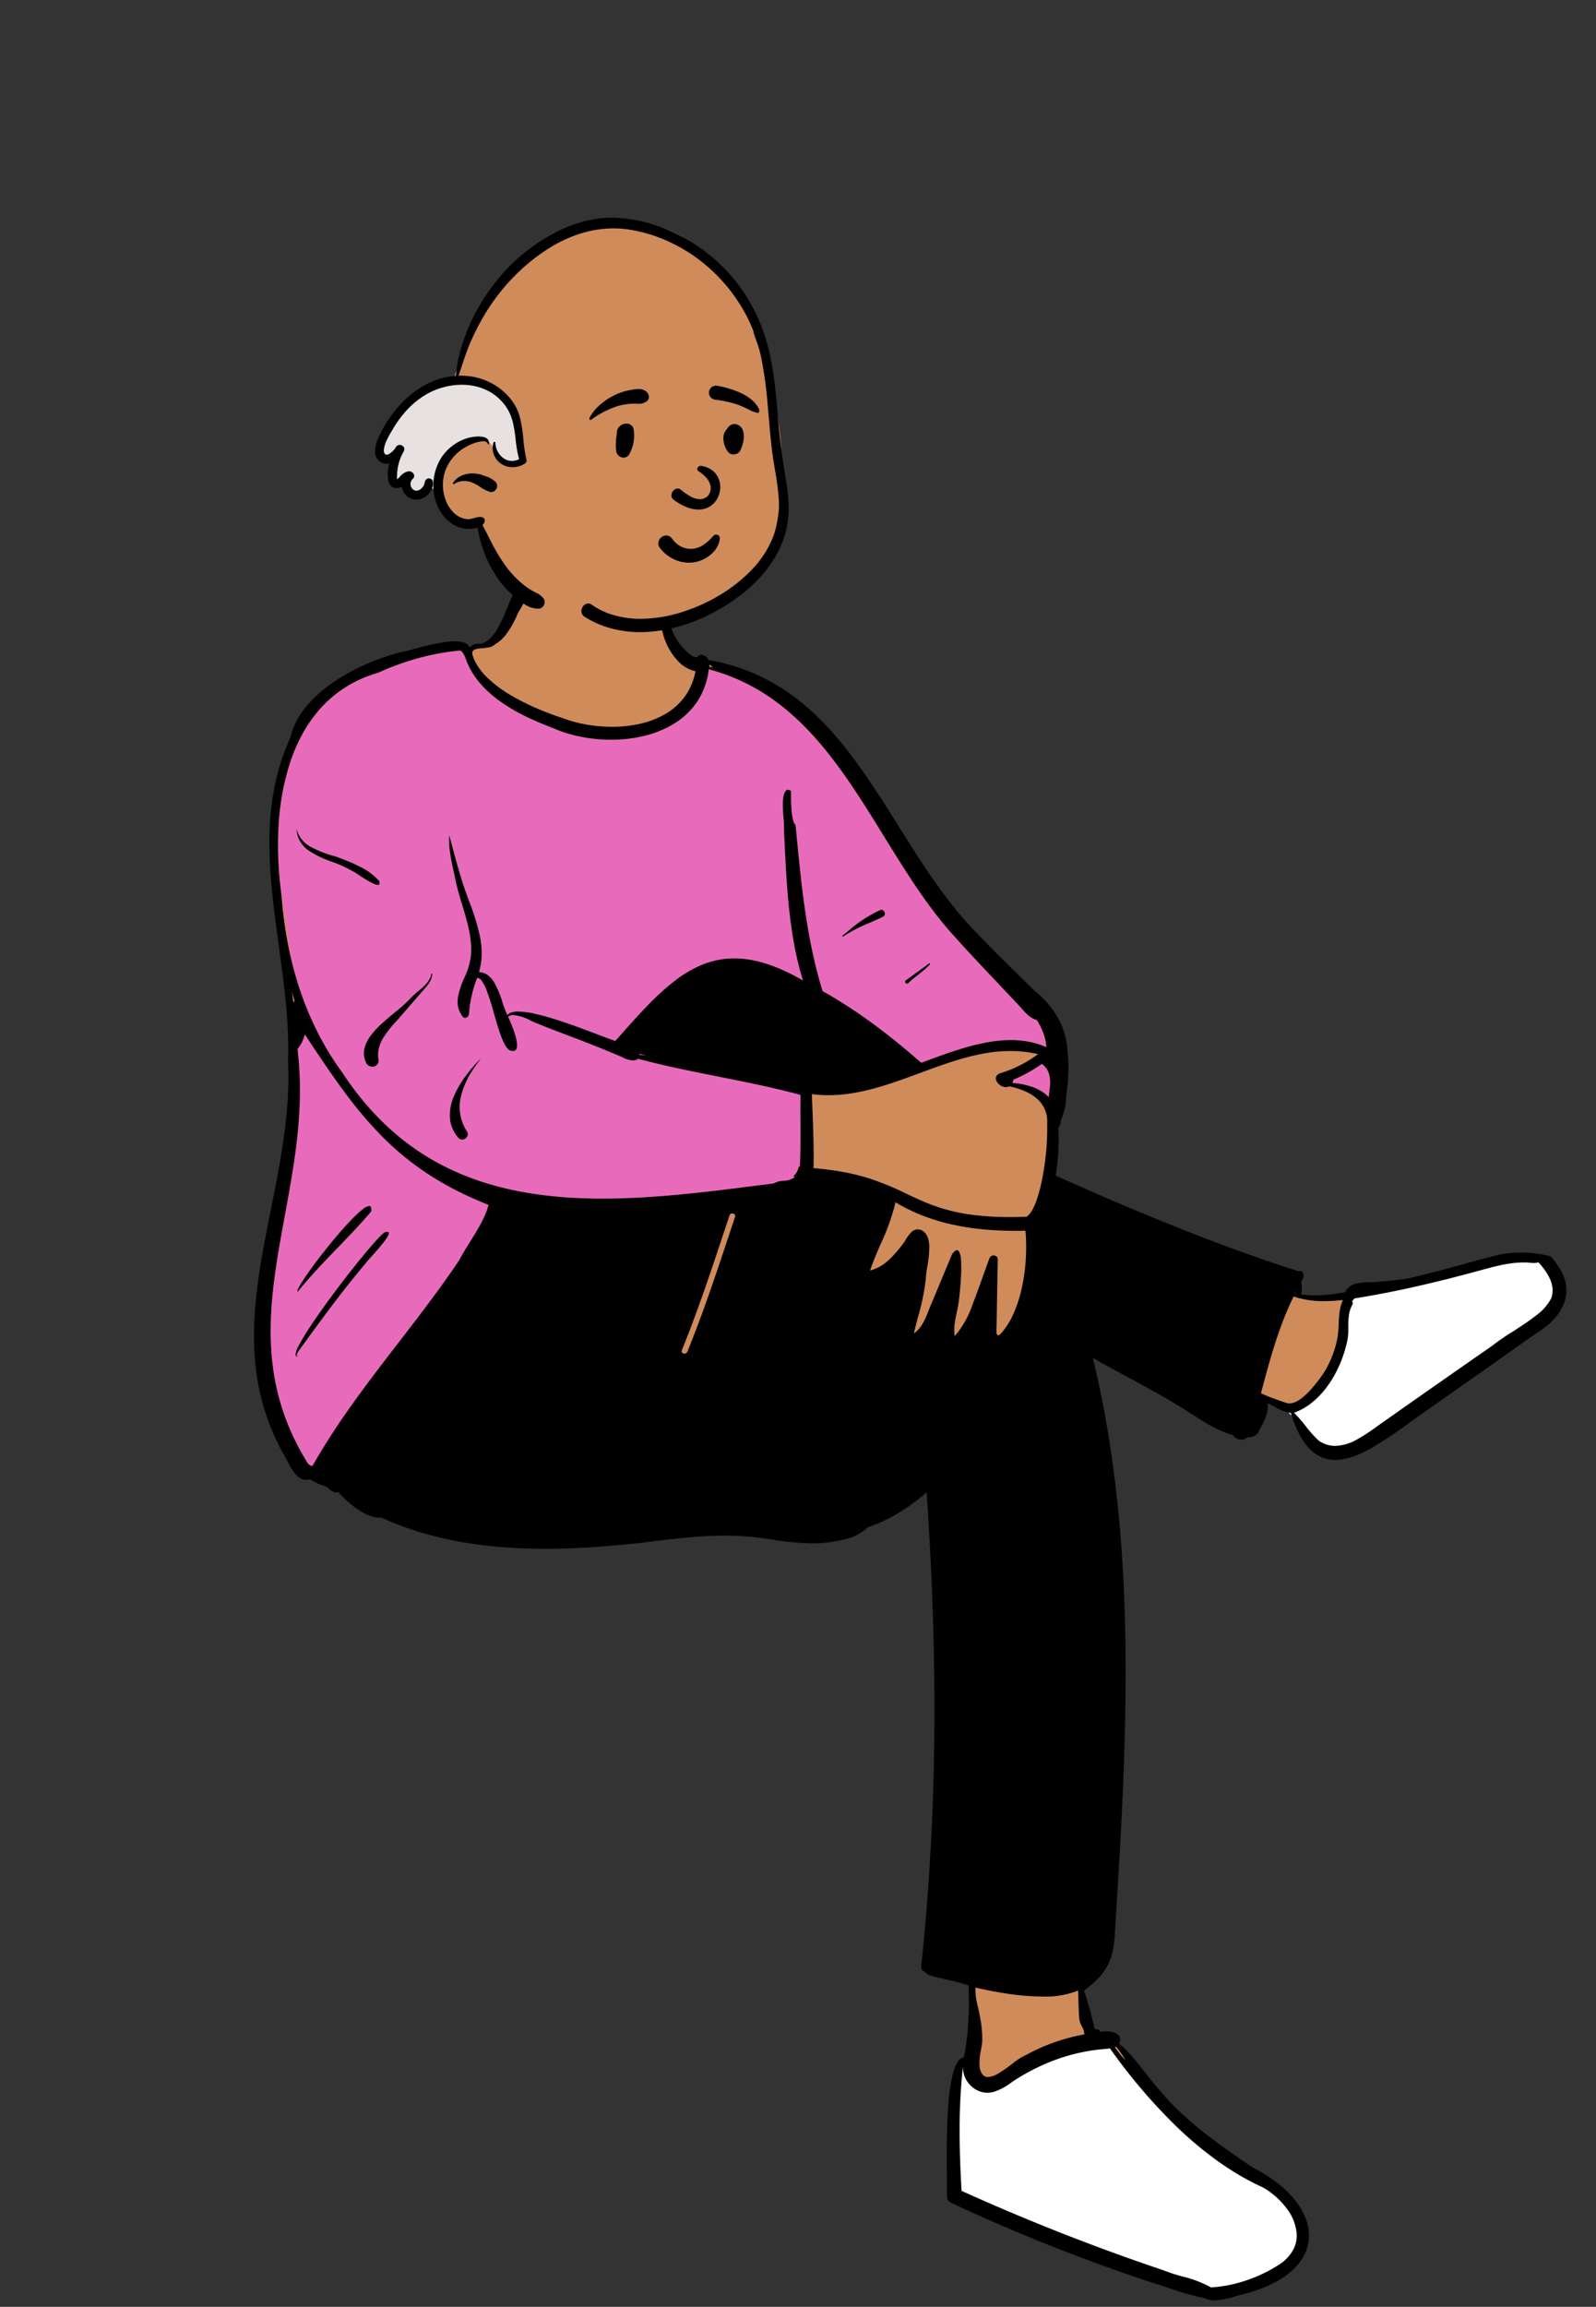 <svg xmlns="http://www.w3.org/2000/svg" width="433.312" height="626" viewBox="0 0 433.312 626">
  <rect x="0" y="0" width="433.312" height="626" fill="#333333" stroke="none"/>
  <g id="peep-sitting-17" transform="translate(20.312)">
    <g id="BODY" transform="translate(-20.311 159.505)">
      <path id="_Skin" data-name="✋ Skin" d="M350.3,189.877a29.727,29.727,0,0,0-6.4-.791c-7.4-.435-14.949,3.089-22.207,4.678-3.177.784-6.541,1.708-9.941,2.4-3.018.409-6.139.716-9.276.911-2.536.076-5.486-.118-6.352,2.544a38.825,38.825,0,0,1-14.467.559,8.542,8.542,0,0,0,.244-4.827c.237-.395.561-.928.733-1.288h-.584c-8.528-3.409-17.75-5.737-26.322-9.269-11.189-4.027-27.669-11.808-40.6-17.121a56.022,56.022,0,0,0,.83-14.4l.52-.419a9.562,9.562,0,0,1,.917-2.887c.61-1.616.624-3.822.866-5.648a41.061,41.061,0,0,0-.077-13.193c-.4-5.752-4.284-10.187-8.471-13.744-5.141-5.077-10.288-10.03-15.306-15.3C166.63,73.8,164.433,38.188,120.954,27.365l-.021-.168c-.343-.382-.483-.684-.873-.081-1.436-.549-3.226-.5-4.428-1.432a17.149,17.149,0,0,1-4.639-6.852c-.763-5.035-.223-12.794-4.64-16.016C101.447-.119,75.38-2.209,73.132,4.207a9,9,0,0,0-2.465,5C69.215,11.955,68.3,15,66.835,17.783c-3.11,6.248-5.127,4.863-10.618,6.291-.6-1.327-2.406-1.059-3.724-.867-15.97,2.241-35.441,8.358-42.279,23.347l.582-.074c-11.8,22.144-4.148,50.306-2.037,73.773a196.779,196.779,0,0,1-4.886,61.275c-5.7,20.641-6.023,43.73,5.278,62.414,1.149,2.139,2.547,5.161,5.022,3.819a14.767,14.767,0,0,0,4.983,2.347,15.921,15.921,0,0,0,1.788,1.428c.028.041,1.006-.522,1.057-.537,1.848,2.633,103.295,11.433,113.822,12.8,9.275,1.117,21.531,3.968,29.089-2.713,6.246-1.782,12.782-6.422,17.774-11.029,3.029,43.869,4.7,133.711,7.407,134.337,1.183.4,2.779.88,4.118,1.263.008,3.152.243,6.733-.005,9.831-.415,3.5-1.466,7.632-1.942,11.31-2.045-.137-2.646,1.912-2.884,3.3-1.765,11.493-1.713,20.759-1.586,33.391,20.755,12.208,45.08,18.922,68.435,26.812,2.237,1.679,7.084-.137,9.667-.591,8.967-1.763,19.157-6.978,16.893-16.541-1.657-7.2-8.616-11.342-14.473-15.578-6.408-4.636-13.164-9.269-19.058-14.789a109.472,109.472,0,0,1-12.2-12.918c-1.749-2.334-3.614-6.17-5.967-7.89,2.486-2.944-2.537-.185-4.438-.014a145.664,145.664,0,0,0-4.164-15.348l1.614.073c5.3-4.943,8.271-28.671,8.64-35.711,2.657-45.89,2.594-98.782-8.064-137.43,8.1,4.978,16.972,9.136,25.023,14.059,5.076,2.97,10.227,7.093,15.918,8.533a1.38,1.38,0,0,0,2.468.435c1.019.125,2.331-.3,2.443-.76,1.042-2.127,2.551-4.42,2.369-6.731l-1.4-3.238c3.131,1.271,6.536,3.946,9.878,4.191,6.751,22.513,20.053,9.9,32.853,1.14,7.725-5.39,16.175-11.343,24.3-17.09,6.9-5.479,20.363-10.678,13.762-21.531" transform="translate(70.463 -7.512)" fill="#d08b5b"/>
      <path id="_Top" data-name="👕 Top" d="M12.649,221.231C9.07,217-.132,200.082,0,181.568c.145-20.17,9.808-42.645,10.03-63.261A274,274,0,0,0,5.939,66.289c-3.094-22.8.616-52.878,26.346-60.3A69.571,69.571,0,0,1,54.321,0c.6.125.992.757,1.316,1.41l.066.135.137.287c3.219,9.717,13.435,15.138,22.646,18.745l.563.219.571.218c15.047,6.672,40.016,3.561,42.346-15.934,35.258,9.358,44.809,48.973,67.261,73.1,5.262,5.9,10.79,11.542,16.176,17.32,1.7,1.665,3.252,4.165,5.626,4.753a15.9,15.9,0,0,1,2.619,7.4c-7.624-3.4-16.23-1.787-24.3.79-2.355.752-26.573,12.707-40.676,9.865-.721-.145.64,28.337-.767,28.72-12.2,3.321-49.447,6.627-56.913,4.655-12.123-3.2-27.237,16.207-41.279,35.615-13.01,17.981-25.1,35.962-33.044,35.963A5.124,5.124,0,0,1,12.649,221.231ZM204.37,117.352a1.869,1.869,0,0,0,.284-.9,38.57,38.57,0,0,0,7.733-4.273c2.014,1.433,2.439,3.65,2.206,6.128-.092.963-.212,1.926-.335,2.886C211.728,118.568,207.974,117.638,204.37,117.352Z" transform="translate(70.462 17.027)" fill="#e86bbb"/>
      <path id="_Shoes" data-name="👟 Shoes" d="M69.01,280.379h0l-.271-.167a16.285,16.285,0,0,0-2.809-1.376c-1.005-.386-2.257-.787-4.187-1.34l-1.508-.431-.622-.182-.309-.092c-1.323-.4-2.191-.693-3.1-1.06l-.291-.12-.974-.329c-8.708-2.945-17.489-6.151-26.1-9.528-8.6-3.371-17.254-7-25.734-10.8l-1-.449L.57,253.815l-.036-.6c-.4-6.834-.574-12.757-.527-18.108A152.471,152.471,0,0,1,.9,219.458l.037-.324,2,.188a5.51,5.51,0,0,0,.34,2.36,5.94,5.94,0,0,0,1.222,1.97,5.653,5.653,0,0,0,4.1,1.861,5.033,5.033,0,0,0,1.611-.265l.111-.039.052-.017.153-.048a12.766,12.766,0,0,0,3.425-1.855l1.133-.775.288-.194.209-.137c.105-.068.2-.131.3-.192l.14-.088A58.07,58.07,0,0,1,25.756,217a51.1,51.1,0,0,1,10.186-2.8c.555-.1,1.141-.191,1.793-.272l.708-.084.728-.077,2.259-.221.886-.094.341.477C45.78,218.3,49,222.41,52.213,226.138a128.359,128.359,0,0,0,10.006,10.4,95.785,95.785,0,0,0,10.412,8.4,71.869,71.869,0,0,0,10.772,6.2l.49.223.045.026a22.764,22.764,0,0,1,5.533,4.539,17.247,17.247,0,0,1,3.43,5.682,11.367,11.367,0,0,1,.636,3.4,9.3,9.3,0,0,1-.482,3.219,9.874,9.874,0,0,1-1.623,2.949,13.386,13.386,0,0,1-2.786,2.6l-.137.1-.023.016a40.9,40.9,0,0,1-9.119,4.442,38.652,38.652,0,0,1-9.8,2.013l-.243.016ZM102.981,52a8.683,8.683,0,0,1-2.533-.372,9.137,9.137,0,0,1-2.385-1.138l-.121-.082-.053-.036-.183-.164-.153-.14-.15-.14-.147-.141a30.64,30.64,0,0,1-2.607-2.949l-.939-1.168-.375-.462-.277-.336-.2-.237a22.268,22.268,0,0,0-1.6-1.743l-.174-.167L89.9,41.6l1.544-.542a18.457,18.457,0,0,0,8.258-6.386,28.381,28.381,0,0,0,3.053-4.993,31.961,31.961,0,0,0,2.1-5.723l.074-.286.016-.044a11.876,11.876,0,0,0,.552-3.929l.018-1.356.009-.446.008-.3.01-.3a10.253,10.253,0,0,1,.988-4.682l.086-.167.028-.054.035-.05c.042-.061.046-.071.029-.1l-.355-.6.421-.538c.182-.233.382-.463.63-.724l.1-.109.233-.241.331-.052c5.173-.817,10.426-1.826,16.059-3.086,5.431-1.215,11.254-2.672,17.8-4.454l1.283-.35.639-.172.431-.115.427-.112c2.14-.556,3.729-.906,5.155-1.134A26.008,26.008,0,0,1,154.1.2l.357,0,.25,0c.264,0,.491.019.9.056l.407.037.188.016.18.013c.209.014.383.021.533.021a2.48,2.48,0,0,0,.827-.117l.042-.014L158.4,0l.45.481a17.523,17.523,0,0,1,3.335,4.764,9.115,9.115,0,0,1,.792,2.993,7.229,7.229,0,0,1-.376,2.929l-.053.149-.012.028a11.357,11.357,0,0,1-2.917,3.789,47.106,47.106,0,0,1-5.842,4.347l-.763.5-.55.355-.085.055c-.984.636-2.472,1.6-3,1.943l-.289.192c-1.206.805-2.089,1.443-2.777,2.005l-.117.1-1.678,1.165-3.452,2.4-2.561,1.783L136.748,31.2c-6.833,4.764-13.24,9.257-19.588,13.735l-.323.218-.254.175-.364.254-.514.364L114,47.169l-.341.242-.337.236-.341.236-.345.236-.339.229a28.341,28.341,0,0,1-4.66,2.628,12.1,12.1,0,0,1-4.1,1C103.349,51.991,103.163,52,102.981,52Z" transform="translate(259.532 181.877)" fill="#fff"/>
      <path id="_Ink" data-name="🖍 Ink" d="M260.891,464.742a6.4,6.4,0,0,1-2.814-.589,80.054,80.054,0,0,1-9.832-2.795c-1.409-.466-2.867-.948-4.291-1.38-9.375-3.1-18.717-6.49-27.765-10.081-9.152-3.632-18.246-7.563-27.03-11.686a1.894,1.894,0,0,1-1.025-1.686c.034-.982.016-2.722-.006-4.926v-.009c-.054-5.327-.137-13.377.409-20.17a45.534,45.534,0,0,1,1.371-8.744,9.6,9.6,0,0,1,1.192-2.727,2.355,2.355,0,0,1,1.612-1.132,66.245,66.245,0,0,0,1.233-9.717c.172-3,.192-6.215.059-9.816a51.8,51.8,0,0,0-5.865-1.566c-.545-.171-1.169-.3-1.831-.444a19.207,19.207,0,0,1-2.492-.645,4.341,4.341,0,0,1-1.936-1.223,1.122,1.122,0,0,1-.57-.437,1.2,1.2,0,0,1-.168-.8c1.014-9.492,1.829-19.42,2.423-29.507.485-8.075.824-16.418,1.007-24.8.176-8.069.213-16.418.11-24.813-.1-8.049-.33-16.4-.686-24.807-.34-8.018-.8-16.355-1.382-24.777a57.1,57.1,0,0,1-7.472,5.518,42.352,42.352,0,0,1-4.09,2.208,35.58,35.58,0,0,1-4.32,1.7,13.3,13.3,0,0,1-6.028,3.257,38.711,38.711,0,0,1-6.922,1.1c-.713.044-1.458.066-2.212.066a78.257,78.257,0,0,1-11.006-1.046c-1.242-.178-2.526-.361-3.791-.52a71.113,71.113,0,0,0-8.944-.531c-2.99,0-6.218.158-9.868.482-3.39.3-6.862.723-9.85,1.094l-3.257.406c-4.6.5-8.767.874-12.749,1.133-4.585.3-8.813.444-12.928.444-3.978,0-7.845-.143-11.493-.424-3.927-.3-7.747-.778-11.354-1.411a97.2,97.2,0,0,1-11.084-2.607,83.162,83.162,0,0,1-10.683-4.01c-.157.014-.32.021-.483.021a8.162,8.162,0,0,1-3.1-.7,16.7,16.7,0,0,1-3.1-1.751,28.886,28.886,0,0,1-5.043-4.579,1.231,1.231,0,0,1-.653.192,3.478,3.478,0,0,1-1.974-1.135c-.177-.157-.344-.305-.508-.436a21.61,21.61,0,0,1-2.307-.835,12.565,12.565,0,0,1-2.2-1.2,3.417,3.417,0,0,1-1.059.177c-2.437,0-3.966-2.952-5.082-5.108-.137-.264-.278-.538-.413-.788a63.412,63.412,0,0,1-4.11-8.373,61.081,61.081,0,0,1-2.673-8.374A65.166,65.166,0,0,1,.41,211.054a76.712,76.712,0,0,1-.41-8.4c.012-2.694.148-5.449.416-8.422.239-2.649.579-5.414,1.038-8.452.854-5.646,2.01-11.43,3.127-17.024h0c1.3-6.493,2.638-13.208,3.555-19.9.494-3.6.826-6.9,1.017-10.082a95.325,95.325,0,0,0,.093-10.185c.089-2.492.078-5.045-.033-7.805-.1-2.459-.277-5.026-.542-7.847C8.179,107.7,7.447,102.35,6.74,97.18v0C6.1,92.468,5.43,87.6,4.946,82.825a132.98,132.98,0,0,1-.765-14.25,76.919,76.919,0,0,1,1.29-14.056,61.9,61.9,0,0,1,1.737-6.926A58.11,58.11,0,0,1,9.844,40.75a20.18,20.18,0,0,1,4.08-8.2,34.75,34.75,0,0,1,7.289-6.68,53.935,53.935,0,0,1,8.957-5.018,60.162,60.162,0,0,1,9.082-3.214c.82-.135,2.168-.495,3.729-.911,3.48-.928,8.245-2.2,11.6-2.2a7.191,7.191,0,0,1,2.562.38,2.252,2.252,0,0,1,1.4,1.31,2.439,2.439,0,0,1,1.4-.876,7.117,7.117,0,0,1,1.7-.16c1.521-.369,2.881-1.532,4.157-3.556a40.008,40.008,0,0,0,2.82-5.895C69.894,2.658,70.992,0,72.468,0a1.523,1.523,0,0,1,.748.216c1.582,1.374.26,3.6-.905,5.57a12,12,0,0,0-1.2,2.367l-.289.567a25.841,25.841,0,0,1-2.253,3.756,10.607,10.607,0,0,1-3.226,2.931,2.858,2.858,0,0,1-1.463.738,13.054,13.054,0,0,1-1.847.245h0c-1.124.1-2.186.186-2.591.759a1.3,1.3,0,0,0-.1,1.124A12.147,12.147,0,0,0,60.8,21.352a18,18,0,0,0,2.317,2.825,32.965,32.965,0,0,0,6.4,4.859,61.7,61.7,0,0,0,7.433,3.756c2.214.95,4.533,1.823,6.89,2.595a36.3,36.3,0,0,0,6.393,1.726,39.953,39.953,0,0,0,6.957.616,34.191,34.191,0,0,0,7.616-.822,24.254,24.254,0,0,0,6.829-2.627,17.264,17.264,0,0,0,5.274-4.674,16.891,16.891,0,0,0,2.949-6.962,9.2,9.2,0,0,1-4.959-3,15.656,15.656,0,0,1-1.938-2.616,18.1,18.1,0,0,1-1.438-3.022,15.194,15.194,0,0,1-1-5.642,9.284,9.284,0,0,1,.42-2.546A6.431,6.431,0,0,1,112.078,3.7a23.814,23.814,0,0,0,1.313,7.448,14.717,14.717,0,0,0,4.18,6.228l.219.2a7.979,7.979,0,0,0,1.071.855,2.284,2.284,0,0,0,1.21.417,1.443,1.443,0,0,0,.222-.017,1.429,1.429,0,0,1,1.192-.636,2.162,2.162,0,0,1,1.894,1.4,55.719,55.719,0,0,1,9.192,2.4,52.618,52.618,0,0,1,8.09,3.682,56.3,56.3,0,0,1,7.147,4.787,67.486,67.486,0,0,1,6.364,5.712c1.931,1.959,3.808,4.071,5.739,6.455,1.721,2.125,3.446,4.421,5.274,7.017,3.4,4.827,6.646,10,9.787,15h0C178.182,69.746,181.5,75.027,185,79.985c1.885,2.671,3.669,5.034,5.453,7.224,2,2.46,3.957,4.642,5.97,6.669,3.844,4.042,7.888,8.015,11.8,11.857,1.131,1.111,2.3,2.261,3.464,3.41a28.065,28.065,0,0,1,3.6,3.4,24.154,24.154,0,0,1,2.852,3.957,20.166,20.166,0,0,1,2.729,9.339,36.036,36.036,0,0,1,.231,5.66c-.056,1.723-.218,3.576-.495,5.664l-.035.341q-.033.337-.066.69a16.341,16.341,0,0,1-1.419,6.244,5.694,5.694,0,0,0-.121.635,2.158,2.158,0,0,1-.6,1.457,56.791,56.791,0,0,1-.717,12.994l1.9.848c12,5.338,22.052,9.6,31.634,13.409,11.49,4.569,22.057,8.384,32.3,11.661a2.08,2.08,0,0,1,.369-.036.98.98,0,0,1,.975.579,1.834,1.834,0,0,1,.044,1.153,2.612,2.612,0,0,1-.578,1.116,7.963,7.963,0,0,1-.016,3.508,26.332,26.332,0,0,0,3.724.255,36.285,36.285,0,0,0,4.159-.254c1.243-.143,2.591-.349,4.12-.631a4.073,4.073,0,0,1,2.777-2.261,15.2,15.2,0,0,1,3.757-.4h.009l.586-.015c3.263-.2,6.468-.524,9.528-.951,5.186-1.157,10.4-2.581,15.433-3.958,2.531-.692,5.147-1.407,7.729-2.079a29.268,29.268,0,0,1,7.918-1.068,32.048,32.048,0,0,1,8,1.022,22.32,22.32,0,0,1,2.379,3.154,11.919,11.919,0,0,1,1.767,4.278,9.642,9.642,0,0,1-.107,4.027,12.641,12.641,0,0,1-2.958,5.4,19.23,19.23,0,0,1-2.413,2.274,23.708,23.708,0,0,1-2.831,1.93c-10.14,7.179-20.954,14.825-31.867,22.446l-.774.551c-.554.4-1.134.813-1.646,1.181a111.2,111.2,0,0,1-10.265,6.833,30.681,30.681,0,0,1-5,2.3,17.728,17.728,0,0,1-2.414.647,12.639,12.639,0,0,1-2.334.23,9.428,9.428,0,0,1-3.545-.663,9.914,9.914,0,0,1-3.232-2.165,16.432,16.432,0,0,1-2.853-3.929,33.094,33.094,0,0,1-2.409-5.953,12.638,12.638,0,0,1-4.319-1.665c-.674-.358-1.37-.729-2.07-1.026.5,2.324-.753,4.671-1.859,6.742-.148.277-.3.564-.447.846a2.438,2.438,0,0,1-1.27,1.331,4.3,4.3,0,0,1-1.841.375h-.051a2.245,2.245,0,0,1-1.588.61,2.82,2.82,0,0,1-1.312-.326,2.334,2.334,0,0,1-.958-.9,29.357,29.357,0,0,1-5.971-2.528c-1.9-1.036-3.762-2.234-5.562-3.393-1.36-.876-2.766-1.781-4.177-2.608-4.26-2.584-8.716-4.985-13.025-7.307l-.012-.006c-3.063-1.651-6.231-3.358-9.3-5.117,1.5,6.183,2.814,12.626,3.921,19.147,1.055,6.219,1.951,12.715,2.663,19.307.674,6.236,1.206,12.772,1.581,19.427.352,6.23.579,12.793.676,19.509.17,11.764-.046,24.556-.66,39.107-.547,12.968-1.338,25.832-2.168,38.966l-.023.467a31.488,31.488,0,0,1-.6,5,15.469,15.469,0,0,1-1.4,3.976,15.178,15.178,0,0,1-2.5,3.428,29.753,29.753,0,0,1-3.9,3.352,100.685,100.685,0,0,1,2.815,10.094c.12.361.438.4.746.445.377.05.733.1.739.692a7.476,7.476,0,0,1,1.644-.172,7.168,7.168,0,0,1,2.152.3,2.587,2.587,0,0,1,1.487,1.008,1.949,1.949,0,0,1-.106,1.975,34.289,34.289,0,0,1,3.814,3.807c1.177,1.353,2.3,2.793,3.394,4.187l0,.006c1.337,1.71,2.72,3.477,4.21,5.1a65.6,65.6,0,0,0,5.492,5.789c1.825,1.714,3.808,3.413,6.064,5.195,4.187,3.306,8.67,6.376,13,9.346l.223.153a42.2,42.2,0,0,1,7.017,4.433,27.859,27.859,0,0,1,4.949,4.956,17.759,17.759,0,0,1,2.8,5.214,12.415,12.415,0,0,1,.576,5.207,11.719,11.719,0,0,1-1.454,4.47,15.359,15.359,0,0,1-3.386,4.056,24.347,24.347,0,0,1-5.375,3.448,40.357,40.357,0,0,1-7.423,2.646l-.239.056c-.685.165-1.387.37-2.13.587A20.153,20.153,0,0,1,260.891,464.742ZM192.5,401.124a153.9,153.9,0,0,0-.923,16.931c-.02,5.047.153,10.6.528,16.974,8.921,4.031,18.037,7.881,27.093,11.444,9.117,3.587,18.417,6.978,27.642,10.079a47.041,47.041,0,0,0,5.261,1.719,30.636,30.636,0,0,1,7.733,2.965,37.537,37.537,0,0,0,9.729-1.961,39.91,39.91,0,0,0,8.942-4.348,11.238,11.238,0,0,0,3.617-3.873,8.3,8.3,0,0,0,.973-4.284,12.928,12.928,0,0,0-2.838-7.114,21.6,21.6,0,0,0-6.256-5.524,67.521,67.521,0,0,1-6.135-3.164c-1.959-1.138-3.941-2.414-5.891-3.793a99.841,99.841,0,0,1-11-9.1,150.331,150.331,0,0,1-18.563-21.689c-.528.057-1.069.108-1.545.154-1.365.131-2.777.266-4.172.521a50.242,50.242,0,0,0-10.158,2.811,57.106,57.106,0,0,0-9.423,4.76c-.538.335-1.069.7-1.582,1.053a15.848,15.848,0,0,1-4.307,2.345,6.079,6.079,0,0,1-4.713-.215,6.917,6.917,0,0,1-2.148-1.574A6.821,6.821,0,0,1,192.5,401.124Zm3.372-21.268a18.547,18.547,0,0,0,.7,5.35v0c.294,1.343.627,2.865.855,4.488a26.876,26.876,0,0,1,.257,5.235c-.08.6-.194,1.227-.3,1.831v0a15.806,15.806,0,0,0-.389,4.459,4.416,4.416,0,0,0,.819,2.262,1.839,1.839,0,0,0,1.469.66,6.424,6.424,0,0,0,3.06-1.13c1.119-.67,2.288-1.541,3.418-2.383a17.67,17.67,0,0,1,4.025-2.557,50.487,50.487,0,0,1,7.608-3.385,53.649,53.649,0,0,1,8.036-2.122,4.639,4.639,0,0,0-.674-2.2,5.2,5.2,0,0,1-.687-2.03c-.144-1.672-.19-3.339-.235-4.951v-.01c-.025-.878-.05-1.785-.091-2.7a23.93,23.93,0,0,1-9.683,1.622,66.43,66.43,0,0,1-9.684-.8C201.629,381.092,198.769,380.538,195.876,379.857Zm38.22,16.026a2.949,2.949,0,0,1-.388.215c.3.357.583.732.861,1.094a16.737,16.737,0,0,0,2.148,2.447l-.5-.772A30.142,30.142,0,0,0,234.1,395.882ZM13.786,121.193h0a9.725,9.725,0,0,1-1.984,3.975c.239,1.932.415,3.92.525,5.909.1,1.894.152,3.852.141,5.82-.021,3.627-.233,7.357-.648,11.4-.771,7.506-2.133,14.905-3.45,22.061v.009c-1.019,5.537-2.073,11.263-2.806,16.841-.394,3-.669,5.734-.841,8.358-.192,2.94-.251,5.672-.179,8.353a72.709,72.709,0,0,0,.7,8.376,64.421,64.421,0,0,0,1.791,8.427,63.613,63.613,0,0,0,3.1,8.507,69.762,69.762,0,0,0,4.62,8.615,3.871,3.871,0,0,1,.84.532c.118-.078.251-.17.418-.29,1.593-2.815,3.313-5.635,5.258-8.622,1.733-2.66,3.606-5.393,5.727-8.353,3.941-5.5,8.158-10.97,12.237-16.26,5.582-7.239,11.354-14.725,16.5-22.4.845-1.647,1.86-3.267,2.934-4.982,1.981-3.162,4.03-6.431,5.03-10-3.125-1.232-6.108-2.573-8.865-3.984a82.483,82.483,0,0,1-7.659-4.443,76.448,76.448,0,0,1-12.613-10.375,112.174,112.174,0,0,1-10.521-12.545c-3.379-4.592-6.776-9.685-10.249-14.934Zm331,61.89a29.511,29.511,0,0,0-5.821.642c-1.874.376-3.69.865-5.7,1.418-6.284,1.717-11.886,3.131-17.124,4.323-6.138,1.4-11.808,2.5-17.333,3.373a9.455,9.455,0,0,0-.665.753,1.058,1.058,0,0,1-.06,1.193,8.345,8.345,0,0,0-.845,2.861,26.4,26.4,0,0,0-.147,3.036v0a15.728,15.728,0,0,1-.622,5.146,32.835,32.835,0,0,1-1.953,5.522,30.656,30.656,0,0,1-3.044,5.257,23.313,23.313,0,0,1-4.074,4.378,16.789,16.789,0,0,1-5.044,2.885,35.849,35.849,0,0,1,3.167,3.609,32.1,32.1,0,0,0,3.561,3.971,8.185,8.185,0,0,0,2.222,1.085,7.683,7.683,0,0,0,2.251.332,12.652,12.652,0,0,0,5.884-1.734,49.686,49.686,0,0,0,5.487-3.578c.789-.565,1.533-1.1,2.249-1.578,9.146-6.453,18.629-13.085,28.992-20.277a61.164,61.164,0,0,1,5.472-3.783h0c2.188-1.408,4.449-2.864,6.37-4.389a13.546,13.546,0,0,0,4.178-4.709,6.251,6.251,0,0,0,.353-2.706,8.16,8.16,0,0,0-.7-2.587,16.559,16.559,0,0,0-3.151-4.486,3.63,3.63,0,0,1-1.249.19c-.378,0-.768-.036-1.146-.072h0c-.34-.032-.692-.065-1.035-.071-.155,0-.314-.005-.473-.005Zm-62.519,9.223c-1,2.033-1.917,4.136-2.81,6.431-.8,2.049-1.555,4.2-2.317,6.589-1.45,4.539-2.7,9.293-3.812,13.487,1.321.363,2.606.842,3.848,1.3h0c1.1.41,2.236.833,3.387,1.172a2.628,2.628,0,0,0,.575.062,5.032,5.032,0,0,0,2.683-.99A16.292,16.292,0,0,0,286.537,218a39.737,39.737,0,0,0,4.078-5.232,28.538,28.538,0,0,0,2.257-4.636,26.819,26.819,0,0,0,1.354-4.971,33.7,33.7,0,0,0,.265-3.4v0c.048-1.092.1-2.22.253-3.307a11.067,11.067,0,0,1,.9-3.17,50.177,50.177,0,0,1-5.145.3,24.445,24.445,0,0,1-8.233-1.268ZM129.852,169.771a.756.756,0,0,0-.745.536l-.993,2.987-.362,1.089h0c-1.783,5.371-3.627,10.924-5.529,16.355-2.134,6.092-4.116,11.379-6.061,16.164a.618.618,0,0,0,.038.606.858.858,0,0,0,1.458-.193c1.941-4.777,3.919-10.056,6.049-16.136,1.9-5.419,3.739-10.961,5.519-16.321l0-.008c.426-1.283.909-2.737,1.374-4.133a.663.663,0,0,0-.076-.625.836.836,0,0,0-.674-.321Zm61.014,9.982a.577.577,0,0,1,.44.221,4.909,4.909,0,0,1,.647,2.567,35.932,35.932,0,0,1,.009,4.138c-.131,2.892-.461,5.761-.543,6.371a32.4,32.4,0,0,1-.616,3.56c-.224,1.058-.455,2.152-.581,3.23a11.536,11.536,0,0,0,.026,3.235,25.7,25.7,0,0,0,4.769-8.384c1.12-2.908,2.19-5.889,3.225-8.772.464-1.292.943-2.628,1.421-3.939a1.255,1.255,0,0,1,.479-.608,1.21,1.21,0,0,1,1.568.221,1.157,1.157,0,0,1,.217,1c-.1,4.845-.178,9.589-.255,14.427l-.058,3.607c0,.1-.01.232-.021.383v0c-.04.592-.1,1.4.2,1.713a.391.391,0,0,0,.3.126.877.877,0,0,0,.361-.1,20.754,20.754,0,0,0,3.827-5.935,36.513,36.513,0,0,0,2.3-7.365,51.5,51.5,0,0,0,.987-7.784,50.945,50.945,0,0,0-.121-7.193c-.921.022-1.835.033-2.718.033-2.959,0-5.814-.126-8.485-.374a70.135,70.135,0,0,1-8.358-1.269,55.8,55.8,0,0,1-8.076-2.385,47.567,47.567,0,0,1-7.637-3.722,60.33,60.33,0,0,1-4.045,11.357c-1.008,2.325-2.05,4.729-2.866,7.143,3.845-.846,6.833-4.352,9.249-7.669l.069-.1c.112-.172.223-.35.341-.538a11.7,11.7,0,0,1,1.38-1.909,2.608,2.608,0,0,1,1.889-.932,2.754,2.754,0,0,1,1.181.294c1.224.71,1.866,2.072,1.964,4.165a29.952,29.952,0,0,1-.55,5.787,28.24,28.24,0,0,0-.427,3.51,61.949,61.949,0,0,1-2.059,9.964c-.39,1.474-.794,3-1.141,4.514,2.143-1.463,3.131-3.99,4.086-6.434.316-.809.615-1.574.955-2.305l5.328-12.765C190.051,180.121,190.5,179.754,190.866,179.753Zm91.948,11.3c-.052.165-.115.338-.165.477l.016,0c.029.006.061.012.092.021C282.782,191.364,282.8,191.205,282.813,191.055ZM151.458,137.4c.041,1.093.084,2.207.127,3.284v.035c.217,5.5.441,11.2.328,16.778a79.494,79.494,0,0,1,8.464,1.123,58.25,58.25,0,0,1,6.645,1.664,76.256,76.256,0,0,1,10.129,4.167h0c1.75.827,3.4,1.609,5.207,2.353a48.259,48.259,0,0,0,5.893,2.021,51.786,51.786,0,0,0,7.383,1.414,79.97,79.97,0,0,0,9.679.533h0c1.414,0,2.906-.029,4.434-.086.983-.658,1.894-2.145,2.707-4.42a45.127,45.127,0,0,0,1.811-7.362,69.207,69.207,0,0,0,1.083-13.584,8.07,8.07,0,0,0-3.086-6.93,13.3,13.3,0,0,0-3.375-1.951A21.813,21.813,0,0,0,205,135.284a1.667,1.667,0,0,1-.874.233,2.859,2.859,0,0,1-1.706-.656,2.613,2.613,0,0,1-.984-1.439,1.258,1.258,0,0,1,.134-.91,1.861,1.861,0,0,1,.92-.733,33.472,33.472,0,0,0,10.379-5.223,32.193,32.193,0,0,0-3.778-.65,33.881,33.881,0,0,0-3.73-.2,39.534,39.534,0,0,0-6.23.512,56.413,56.413,0,0,0-6.144,1.35c-4.074,1.118-8.184,2.635-12.158,4.1l-.082.03c-3.982,1.47-8.1,2.99-12.241,4.122a57.053,57.053,0,0,1-6.217,1.358,40.4,40.4,0,0,1-6.324.515,34.625,34.625,0,0,1-4.509-.292ZM55.824,17.027a68.339,68.339,0,0,0-11.247,2.082A70.7,70.7,0,0,0,33.789,23.02a36.5,36.5,0,0,0-4.57,1.649,33.467,33.467,0,0,0-4.076,2.137,32.523,32.523,0,0,0-6.76,5.56,36.624,36.624,0,0,0-5.052,6.982A46.285,46.285,0,0,0,9.806,47.4a67.986,67.986,0,0,0-3.171,17.92c-.152,2.966-.154,6.049,0,9.164.14,2.923.413,5.894.812,8.831A114.662,114.662,0,0,0,9.119,96.208a98.861,98.861,0,0,0,3.22,12.516,86.343,86.343,0,0,0,4.931,11.909,78.223,78.223,0,0,0,6.81,11.07,83.056,83.056,0,0,0,7.023,9.255,71.9,71.9,0,0,0,7.664,7.516,67.385,67.385,0,0,0,8.241,5.932,68.663,68.663,0,0,0,8.753,4.5,75.659,75.659,0,0,0,9.2,3.232,88.916,88.916,0,0,0,9.585,2.116c3.141.518,6.473.907,9.9,1.155,3.213.233,6.631.351,10.16.351,3.48,0,7.064-.109,10.957-.332,3.465-.2,7.094-.485,11.094-.874,7.427-.723,14.987-1.7,22.3-2.637l.133-.017,2.048-.263a5.649,5.649,0,0,1,2.629-.716,5.126,5.126,0,0,0,3.1-1.038,1.488,1.488,0,0,1-.422-.222,4.246,4.246,0,0,0,1.454-2.612l.313.031c.189-4.032.168-8.081.148-12v0c-.013-2.44-.025-4.963.013-7.455-7.232-1.981-14.866-3.5-22.249-4.966h0c-7.216-1.435-14.678-2.918-21.824-4.841a2.46,2.46,0,0,1-1.452.452,6.964,6.964,0,0,1-2.736-.831c-.335-.152-.651-.3-.962-.417-4.072-1.73-8.312-3.43-12.6-5.052l-1.059-.4c-3.091-1.157-5.791-2.2-8.253-3.2l-1.024-.416c-.276-.113-.623-.277-1.024-.468a12.707,12.707,0,0,0-4.722-1.539,2.2,2.2,0,0,0-1.485.478l.138.3c.737,1.6,3.061,6.964,2.05,8.537a.964.964,0,0,1-.87.435,2.827,2.827,0,0,1-.967-.21,4.364,4.364,0,0,1-1.175-1.434,16.556,16.556,0,0,1-1.067-2.352c-.682-1.8-1.322-4.035-1.941-6.192v0a69.28,69.28,0,0,0-2.12-6.611,9.851,9.851,0,0,0-1.157-2.182,1.8,1.8,0,0,0-1.282-.862,33.489,33.489,0,0,0-2.231,9.857,1.132,1.132,0,0,1-.355.7,1.037,1.037,0,0,1-.7.3.809.809,0,0,1-.627-.309,6.639,6.639,0,0,1-1.232-2.573,7.255,7.255,0,0,1-.087-2.629A22.425,22.425,0,0,1,57.1,105.84a18.8,18.8,0,0,0,1.836-6.366,21.935,21.935,0,0,0-.072-3.409,30.236,30.236,0,0,0-.522-3.35c-.465-2.217-1.139-4.44-1.792-6.591v0c-.572-1.885-1.164-3.834-1.608-5.763l-.09-.436c-.145-.694-.3-1.4-.463-2.139-.4-1.815-.812-3.691-1.092-5.514a21.069,21.069,0,0,1-.277-5.105l.849,3.194c.774,2.9,1.687,6.274,2.726,9.545.528,1.674,1.159,3.39,1.769,5.05h0A64.217,64.217,0,0,1,61.323,94.5a23.661,23.661,0,0,1,.482,4.869,17.86,17.86,0,0,1-.729,4.939,4.26,4.26,0,0,1,2.359.793,6.539,6.539,0,0,1,1.716,1.9,25.563,25.563,0,0,1,2.262,5.367A26.768,26.768,0,0,0,68.8,115.96a2.24,2.24,0,0,1,1.154-.728,6.321,6.321,0,0,1,1.822-.225,22.306,22.306,0,0,1,4.652.632c1.62.362,3.528.891,5.672,1.573,3.944,1.254,7.978,2.787,11.22,4.019,2.117.8,3.789,1.44,4.791,1.751l.941-1.067c2.6-2.95,5.15-5.812,7.661-8.4a68.517,68.517,0,0,1,7.423-6.771,32.052,32.052,0,0,1,7.715-4.518,23.58,23.58,0,0,1,4.133-1.22,22.939,22.939,0,0,1,4.4-.424c5.581,0,11.69,1.963,18.676,6a85.281,85.281,0,0,1-2.289-9.231c-.564-2.93-1.024-6.008-1.4-9.409-.707-6.314-1.025-12.773-1.332-19.02l-.005-.1c-.05-1.026-.1-2.087-.156-3.127a23.628,23.628,0,0,0-.117-3.319,35,35,0,0,1-.15-4.541c.1-1.606.469-2.6,1.125-3.04a4.166,4.166,0,0,1,1.066.313v1.35a42.061,42.061,0,0,0,.207,4.579c.2,1.8.542,2.925,1.023,3.357l.5,5.177c.63,6.426,1.334,13.273,2.406,20.128.557,3.566,1.164,6.82,1.854,9.948.766,3.473,1.61,6.683,2.581,9.813,2.347,1.31,4.733,2.753,7.093,4.289,2.24,1.457,4.53,3.046,6.806,4.721,4.163,3.064,8.373,6.475,12.873,10.43l.945-.344.955-.35.041-.015c6.96-2.552,14.849-5.444,22.4-5.444a26.026,26.026,0,0,1,4.911.45,21.758,21.758,0,0,1,4.745,1.485,13.894,13.894,0,0,0-.841-3.853,18.461,18.461,0,0,0-1.778-3.548c-1.756-.435-3.055-1.907-4.311-3.331-.449-.508-.872-.989-1.315-1.422-1.87-2.007-3.79-4.031-5.646-5.989l-.015-.015,0,0c-3.483-3.673-7.084-7.472-10.513-11.313-1.813-1.948-3.582-4.035-5.408-6.381-1.627-2.09-3.262-4.339-5-6.874C177.1,77.241,174,72.227,171,67.378l0,0c-2.962-4.795-6.024-9.753-9.217-14.426-1.718-2.515-3.336-4.749-4.944-6.828-1.805-2.334-3.553-4.415-5.344-6.362a73.8,73.8,0,0,0-5.877-5.739,60.268,60.268,0,0,0-6.542-4.959,53.311,53.311,0,0,0-15.609-6.952,20,20,0,0,1-3.068,8.672,20.106,20.106,0,0,1-6.116,5.941,27.747,27.747,0,0,1-8.155,3.415,37.77,37.77,0,0,1-9.187,1.093,41.9,41.9,0,0,1-8.26-.821,36.442,36.442,0,0,1-7.56-2.367l-.571-.219c-2.683-1.034-5.009-2.045-7.11-3.09a47.74,47.74,0,0,1-6.77-4.026,33.356,33.356,0,0,1-3.008-2.441A26.574,26.574,0,0,1,61.04,25.5a22.182,22.182,0,0,1-2.14-3.125,20.033,20.033,0,0,1-1.557-3.514l-.136-.287C56.879,17.9,56.476,17.163,55.824,17.027ZM213.891,129.206h0a38.673,38.673,0,0,1-7.734,4.274,1.821,1.821,0,0,1-.284.9,21.169,21.169,0,0,1,5.347,1.044,13.089,13.089,0,0,1,2.436,1.13,10.328,10.328,0,0,1,2.106,1.668c.118-.923.241-1.906.335-2.886a8.727,8.727,0,0,0-.26-3.456,5.053,5.053,0,0,0-1.945-2.672Zm-109.324-2.754a.887.887,0,0,1,.118.285c.628.067,1.263.139,1.888.216ZM10.281,109.675h0c.106.7.21,1.44.319,2.252l.1.752.015-.066a1.166,1.166,0,0,1,.276-.5l.043-.044C10.773,111.278,10.52,110.472,10.281,109.675ZM123.624,20.783c.025.216.042.458.05.739.279,0,.611,0,.953.013A5.147,5.147,0,0,1,123.624,20.783ZM11.713,208.583h0a.385.385,0,0,1-.422-.379,5.513,5.513,0,0,1,.823-2.463c.555-1.1,1.389-2.52,2.478-4.215,2.48-3.86,5.654-8.2,7.88-11.156,2.88-3.829,5.932-7.682,8.372-10.572,2.572-3.046,4.27-4.795,4.78-4.926a2.148,2.148,0,0,1,.554-.093c.209,0,.344.064.4.191.381.851-2.734,4.33-4.795,6.632h0l0,0a22.331,22.331,0,0,0-1.634,1.919c-5.69,6.71-10.949,13.843-16.282,21.171l-1.588,2.185c-.142.206-.843,1.249-.7,1.526a.14.14,0,0,0,.136.068.478.478,0,0,0,.117-.017l.018,0a.056.056,0,0,1,.054.041.063.063,0,0,1-.025.072A.974.974,0,0,1,11.713,208.583Zm.131-17.528h0c-.079-.059-.077-.217.007-.471.539-1.634,4.472-7.2,8.953-12.675,2.338-2.856,4.507-5.294,6.27-7.052a25.161,25.161,0,0,1,2.514-2.248,3.424,3.424,0,0,1,1.692-.842.488.488,0,0,1,.393.167,1.783,1.783,0,0,1,.106,1.359c-2.919,3.45-6.112,6.756-9.2,9.953h0c-3.635,3.764-7.394,7.656-10.733,11.808Zm44.7-41.316a1.431,1.431,0,0,1-.987-.406,9.739,9.739,0,0,1-1.7-2.674,9.021,9.021,0,0,1-.669-2.826,12.922,12.922,0,0,1,1.075-5.8,26.038,26.038,0,0,1,3.176-5.493,41.644,41.644,0,0,1,3.935-4.573.031.031,0,0,1,.023-.011.042.042,0,0,1,.036.022.03.03,0,0,1,0,.032,33.182,33.182,0,0,0-3.024,4.45,21.408,21.408,0,0,0-2.051,4.925,12.087,12.087,0,0,0,1.48,10.177,1.5,1.5,0,0,1,.194.762,1.387,1.387,0,0,1-.2.67A1.536,1.536,0,0,1,56.542,149.739ZM32.136,129.958a1.9,1.9,0,0,1-1.567-.813,6.3,6.3,0,0,1-.661-1.952,5.776,5.776,0,0,1,.022-1.9,8.857,8.857,0,0,1,1.656-3.615,23.115,23.115,0,0,1,3.073-3.368c1.163-1.079,2.408-2.109,3.613-3.1h0a38.858,38.858,0,0,0,4.379-3.969,21.633,21.633,0,0,1,1.9-1.723c1.536-1.285,3.124-2.614,3.572-4.6l.028-.132a.133.133,0,0,1,.133-.117.109.109,0,0,1,.08.031.113.113,0,0,1,.028.085c-.075,1.755-1.223,3.056-2.334,4.313l-.01.012c-.126.143-.257.29-.382.435l-5.4,6.224c-.51.613-1.049,1.213-1.619,1.848l0,.005a27.94,27.94,0,0,0-3.745,4.828,9.586,9.586,0,0,0-1.055,2.738,7.725,7.725,0,0,0-.02,3.067,1.654,1.654,0,0,1-.457,1.214A1.744,1.744,0,0,1,32.136,129.958ZM177.28,107.422a.511.511,0,0,1-.472-.365.49.49,0,0,1,.21-.564c2.108-1.486,4.218-3.033,6.258-4.53l.062-.045a.625.625,0,0,1,.066,0c.082,0,.131.022.146.064.124.352-2.041,2.086-3.781,3.479a20.376,20.376,0,0,0-2.143,1.823A.531.531,0,0,1,177.28,107.422ZM159.9,94.651a.178.178,0,0,1-.156-.122.127.127,0,0,1,.041-.149l.4-.318c.361-.286.724-.577,1.076-.859a36.759,36.759,0,0,1,8.762-5.747.861.861,0,0,1,.327-.067.811.811,0,0,1,.574.248,1.189,1.189,0,0,1,.315.574.889.889,0,0,1-.447,1.05c-1.165.569-2.367,1.092-3.53,1.6a41.26,41.26,0,0,0-7.286,3.766A.131.131,0,0,1,159.9,94.651ZM33.6,80.629c-1.021,0-3.405-1.556-5.146-2.693a14.1,14.1,0,0,0-2.019-1.212,31.12,31.12,0,0,0-5.2-2.34,27,27,0,0,1-6.479-3.142,8.216,8.216,0,0,1-2.241-2.436,7.042,7.042,0,0,1-.677-1.578,8.189,8.189,0,0,1-.307-1.873,7.65,7.65,0,0,0,4.074,5.067,30.906,30.906,0,0,0,6.5,2.487l.2.058,1.331.507a47.443,47.443,0,0,1,5.58,2.448A17.27,17.27,0,0,1,34,79.57c.131.424.135.724.011.892A.482.482,0,0,1,33.6,80.629Z" transform="translate(68.959 0)"/>
    </g>
    <g id="Head" transform="translate(86.512 45.072)">
      <g id="HEAD-2" data-name="HEAD">
        <path id="_Skin-2" data-name="✋ Skin" d="M104.058,32.745C95.255,9.569,79.386-7.4,52.634,3.258a2.39,2.39,0,0,0-2.729-.051A69.452,69.452,0,0,0,20.29,43.6,22.666,22.666,0,0,0,12.43,46.55C7.209,49.824,3.7,55.032.4,60.105a3.012,3.012,0,0,0,1.787,4.4,15.622,15.622,0,0,0,2.406.264,10.251,10.251,0,0,1-.774,2.009,2.819,2.819,0,0,0,3.13,4.041,4.037,4.037,0,0,0,.724.3c.029,1.28.686,2.994,1.987,3.252,2.1.452,4.9-1.16,4.4-3.514a6.313,6.313,0,0,0,1.886.048c.069,1.226.048,2.506.217,3.637a8.511,8.511,0,0,0,10.951,7.29c.311,1.661.677,3.995,2.312,4.9,1.911,5.365,5.212,11.488,10.617,13.933a2.778,2.778,0,0,0,1.229,3.56,48.854,48.854,0,0,0,32.957,5.456,32.12,32.12,0,0,0,13.007-3.431,60.907,60.907,0,0,0,8.588-5.621c2.738-2.057,5.664-4.059,7.849-6.73a21.789,21.789,0,0,0,4.195-9.945,86.28,86.28,0,0,0-3.817-48.378C96.671,16.127,111.443,52.186,104.058,32.745Z" transform="translate(-4.254 15.353)" fill="#d08b5b"/>
        <path id="_Hair" data-name="💈 Hair" d="M12,2.88C20.222-1.97,30.7-.715,35.638,6.8a14.028,14.028,0,0,1,1.856,4.376l.067.275.067.289a33.429,33.429,0,0,1,.548,3.382l.212,1.734.061.472a24.607,24.607,0,0,0,.667,3.571l.056.2.325,1.119-1.226.453c-2.349.849-2.84.925-4.2.216a5.288,5.288,0,0,1-2.346-2.809l-.106-.221-.235-.493-.127-.26a6.981,6.981,0,0,0-1.4-2.348c-.736-.5-3.056-.7-4.669-.505l-.084.011-.07.015-.119.027c-2.713.642-5.186,2.834-6.817,5.15A12.435,12.435,0,0,0,15.936,28.1l-.005.163L15.9,29.51l-2.63-.056.026-.485-.039.086c-.829,1.748-2.91,2.912-4.652,1.755l-.062-.042-.063-.045a3.159,3.159,0,0,1-.441-4.607l.056-.06L8.147,26,8.136,26l-.013,0H8.116a2.517,2.517,0,0,0-1.261.736l-.126.118-.252.273-.261.279-.112.115c-.072.072-.138.136-.2.192a2.326,2.326,0,0,1-.245.2,1.453,1.453,0,0,1-.255.143,1.282,1.282,0,0,1-1.68-.63,1.472,1.472,0,0,1-.118-.36,2.613,2.613,0,0,1-.044-.4c0-.1-.006-.2,0-.319l0-.182.006-.2.007-.157.03-.584a14.619,14.619,0,0,1,1.472-5.578l.087-.177.033-.064-.09.121a5.354,5.354,0,0,1-1.864,1.668l-.1.047-.1.043a2.028,2.028,0,0,1-2.572-.537,2.857,2.857,0,0,1-.451-2.052,12.233,12.233,0,0,1,1.906-4.842l.161-.277.633-1.073A26.892,26.892,0,0,1,12,2.88Z" transform="translate(-3.854 58.075)" fill="#e8e1e1"/>
        <path id="_Ink-2" data-name="🖍 Ink" d="M71.979,112.444h0a30.152,30.152,0,0,1-7.765-.985,26.529,26.529,0,0,1-7.294-3.169,1.821,1.821,0,0,1-.795-.98,1.936,1.936,0,0,1-.007-1.145,2.224,2.224,0,0,1,.65-1.04,1.644,1.644,0,0,1,1.095-.438,1.739,1.739,0,0,1,.975.32,20.722,20.722,0,0,0,4.559,2.377,25.971,25.971,0,0,0,8.767,1.453A38.227,38.227,0,0,0,84.3,106.69a47.276,47.276,0,0,0,9.544-4.443,42.039,42.039,0,0,0,8.247-6.532,27.314,27.314,0,0,0,5.838-8.77,23.913,23.913,0,0,0,1.7-10.369,76.75,76.75,0,0,0-1.061-8.241c-.262-1.581-.534-3.217-.739-4.831-.4-3.143-.675-6.352-.94-9.456v-.014c-.06-.706-.123-1.435-.186-2.153l-.125-1.395a109.021,109.021,0,0,0-1.6-11.868A45.147,45.147,0,0,0,101.22,27.3,45.9,45.9,0,0,0,88.455,11.752,43.891,43.891,0,0,0,79.382,6.3a40.973,40.973,0,0,0-10.13-3.051,28.292,28.292,0,0,0-4.516-.364,30.138,30.138,0,0,0-9.568,1.6A38.169,38.169,0,0,0,46.34,8.841a52.458,52.458,0,0,0-8.424,6.925,55.8,55.8,0,0,0-6.872,8.472c-.938,1.42-1.848,2.948-2.7,4.542-.8,1.5-1.584,3.095-2.319,4.752-.983,2.215-1.756,4.546-2.5,6.8-.276.832-.561,1.692-.852,2.534.2-.006.391-.009.579-.009a19.519,19.519,0,0,1,2.136.118,17.4,17.4,0,0,1,6.672,2.162,16.9,16.9,0,0,1,2.856,2.043A16.316,16.316,0,0,1,37.285,49.8a12.436,12.436,0,0,1,1.366,2.41,15.693,15.693,0,0,1,.835,2.544,40.244,40.244,0,0,1,.789,5.331,39.918,39.918,0,0,0,.839,5.569.966.966,0,0,1-.428,1.053,6.142,6.142,0,0,1-3.321.983,5.554,5.554,0,0,1-3.371-1.1,5.235,5.235,0,0,1-1.8-2.529,5.048,5.048,0,0,1-.256-1.535,4.666,4.666,0,0,1,.247-1.55.247.247,0,0,1,.238-.174.241.241,0,0,1,.246.24c.1,2.728,2.124,4.948,4.506,4.948a4.15,4.15,0,0,0,1.937-.5,33.352,33.352,0,0,1-.929-5.3,39.253,39.253,0,0,0-.714-4.478,13.039,13.039,0,0,0-1.734-4.177A13.512,13.512,0,0,0,33.3,48.741a13.366,13.366,0,0,0-2.947-1.934,14.7,14.7,0,0,0-3.306-1.125,16.78,16.78,0,0,0-3.511-.364,18.951,18.951,0,0,0-5.044.7,19.46,19.46,0,0,0-4.71,1.993A22.947,22.947,0,0,0,8.79,52.031a29.189,29.189,0,0,0-3.848,5.146l-.63,1.07a23.457,23.457,0,0,0-1.2,2.256,7.988,7.988,0,0,0-.7,2.365,1.6,1.6,0,0,0,.252,1.216.643.643,0,0,0,.5.216,1.327,1.327,0,0,0,.524-.128,5.27,5.27,0,0,0,2-1.976,1.194,1.194,0,0,1,1.006-.56,1.3,1.3,0,0,1,1.1.609,1.113,1.113,0,0,1,.006,1.127l-.024.044a14.271,14.271,0,0,0-1.228,2.855,13.011,13.011,0,0,0-.546,3.057l-.03.578c-.031.675-.012,1.026.056,1.042h.005A4.21,4.21,0,0,0,6.8,70.2c.09-.1.16-.175.192-.2a3.982,3.982,0,0,1,2.038-1.193,1.224,1.224,0,0,1,.22-.02,1.453,1.453,0,0,1,1.306.891,1.031,1.031,0,0,1,.057.589,1.087,1.087,0,0,1-.339.574l-.039.036a1.9,1.9,0,0,0,.126,2.886,1.457,1.457,0,0,0,.877.3,2.1,2.1,0,0,0,1.471-.724,2.872,2.872,0,0,0,.78-1.491l.006-.048a1.22,1.22,0,0,1,.41-.8,1.144,1.144,0,0,1,.742-.271A1.07,1.07,0,0,1,15.723,71.8a3.906,3.906,0,0,1-.263,1.71,4.549,4.549,0,0,1-.918,1.45,4.98,4.98,0,0,1-1.537,1.118,4.389,4.389,0,0,1-1.83.418,3.749,3.749,0,0,1-1.847-.478A3.987,3.987,0,0,1,7.95,74.732a4.644,4.644,0,0,1-.7-1.739,3.074,3.074,0,0,1-1.163.36c-.076.007-.152.01-.226.01a2.163,2.163,0,0,1-1.525-.6,2.669,2.669,0,0,1-.762-1.5,11.118,11.118,0,0,1,.286-4.59,3.143,3.143,0,0,1-.735.09,3.033,3.033,0,0,1-1.53-.426A3.184,3.184,0,0,1,0,63.408a8.829,8.829,0,0,1,.813-3.434,33.687,33.687,0,0,1,3.539-6.22A30.53,30.53,0,0,1,9.2,48.434a24.418,24.418,0,0,1,5.95-3.819A19.941,19.941,0,0,1,22,42.9a24.215,24.215,0,0,1,.6-4.486,49.968,49.968,0,0,1,3.794-10.877,53.6,53.6,0,0,1,6.174-9.877A49.755,49.755,0,0,1,50.491,3.246a37.269,37.269,0,0,1,5.736-2.125A30.885,30.885,0,0,1,62.249.072C62.927.024,63.623,0,64.319,0A37.613,37.613,0,0,1,75.633,1.873,45.789,45.789,0,0,1,85.408,6.3a47.818,47.818,0,0,1,8.515,6.541,45.545,45.545,0,0,1,6.923,8.528,47.621,47.621,0,0,1,4.727,9.92,53.281,53.281,0,0,1,1.553,5.526c.4,1.755.738,3.6,1.039,5.639.559,3.787.894,7.673,1.218,11.431v0c.1,1.19.209,2.421.32,3.627.408,4.418,1.079,8.777,1.789,13.224l.111.7a50.025,50.025,0,0,1,.675,6.457,25.98,25.98,0,0,1-.551,6.452,27.354,27.354,0,0,1-4.445,9.806,35.516,35.516,0,0,1-3.463,4.18,41.092,41.092,0,0,1-4.007,3.636,51.13,51.13,0,0,1-13,7.49,45.184,45.184,0,0,1-7.33,2.194A37.258,37.258,0,0,1,71.979,112.444Zm-27.854-6.37a6.631,6.631,0,0,1-3.387-1.106,24.643,24.643,0,0,1-2.933-2.18l-.04-.033a24.876,24.876,0,0,1-4.85-5.5,32.613,32.613,0,0,1-3.228-6.3,33.027,33.027,0,0,1-1.822-6.866,8.549,8.549,0,0,1-2.435.341h-.018a7.86,7.86,0,0,1-2.669-.472,8.681,8.681,0,0,1-2.373-1.312,11.153,11.153,0,0,1-3.1-3.778,12.833,12.833,0,0,1-.9-2.28,14.223,14.223,0,0,1,1.85-11.815,12.987,12.987,0,0,1,1.51-1.778,13.219,13.219,0,0,1,1.8-1.481,12.655,12.655,0,0,1,4.241-1.887l.132-.03a11.065,11.065,0,0,1,2.185-.234,5.741,5.741,0,0,1,1.465.164,2.034,2.034,0,0,1,1.071.61,1.5,1.5,0,0,1,.261,1.286.1.1,0,0,1-.105.084.125.125,0,0,1-.121-.084c-.152-.518-.607-.78-1.353-.78a9.8,9.8,0,0,0-3.212.845A13.435,13.435,0,0,0,22.511,63.7a12.355,12.355,0,0,0-1.562,1.63,11.987,11.987,0,0,0-1.229,1.881,11.007,11.007,0,0,0-1.254,4.3,12.131,12.131,0,0,0,.506,4.531,10.33,10.33,0,0,0,.919,2.093,8.944,8.944,0,0,0,1.387,1.813,6.637,6.637,0,0,0,1.8,1.3,5.327,5.327,0,0,0,2.146.542l.09,0a6.129,6.129,0,0,0,1.586-.3l.006,0a6.1,6.1,0,0,1,1.568-.295,1.979,1.979,0,0,1,.9.2.831.831,0,0,1,.424.74,1.853,1.853,0,0,1-.629,1.256c.6,1.095,1.179,2.226,1.739,3.32a51.917,51.917,0,0,0,4.809,8.134,27.736,27.736,0,0,0,4.628,4.779,18.659,18.659,0,0,0,2.651,1.748c.182.1.36.194.533.285h0a6.128,6.128,0,0,1,2.265,1.7,1.655,1.655,0,0,1,.105,1.623,1.621,1.621,0,0,1-1.194,1.057A4.313,4.313,0,0,1,44.125,106.073ZM31.573,74.432a1.657,1.657,0,0,1-.445-.063,10,10,0,0,1-2.6-1.331A11.63,11.63,0,0,0,26.2,71.784a5.9,5.9,0,0,0-1.971-.345,4.842,4.842,0,0,0-2.757.823.187.187,0,0,1-.108.034.241.241,0,0,1-.2-.13.2.2,0,0,1,0-.21,5.315,5.315,0,0,1,2.005-1.816,6.959,6.959,0,0,1,2.628-.726c.222-.02.45-.029.676-.029a8.623,8.623,0,0,1,2.944.536l.477.173a7.3,7.3,0,0,1,2.809,1.559,1.587,1.587,0,0,1,.433.871,1.683,1.683,0,0,1-.121.9,1.706,1.706,0,0,1-.563.715A1.5,1.5,0,0,1,31.573,74.432Z" transform="translate(-5.005 14.022)"/>
      </g>
      <g id="FACE" transform="translate(39.871 46.574)">
        <path id="_Ink-3" data-name="🖍 Ink" d="M27.09,48.029a9.564,9.564,0,0,1-3.623-.722A10.237,10.237,0,0,1,21.1,45.951a10.064,10.064,0,0,1-1.925-1.939,1.983,1.983,0,0,1-.4-1.537,2.216,2.216,0,0,1,.864-1.389,2.13,2.13,0,0,1,1.267-.44,1.841,1.841,0,0,1,.283.022,1.956,1.956,0,0,1,1.309.864l.077.107a6.757,6.757,0,0,0,2.476,2.075,5.629,5.629,0,0,0,2.456.572,5.45,5.45,0,0,0,.609-.034,6.4,6.4,0,0,0,2.7-.95,12.657,12.657,0,0,0,2.29-1.909c.164-.167.338-.348.563-.588a.891.891,0,0,1,.467-.359.959.959,0,0,1,.3-.048,1.035,1.035,0,0,1,.847.442.942.942,0,0,1,.16.621,5.694,5.694,0,0,1-.677,2.208,7.372,7.372,0,0,1-1.448,1.856,9.307,9.307,0,0,1-2.193,1.526,9.139,9.139,0,0,1-2.433.833A8.975,8.975,0,0,1,27.09,48.029Zm2.55-14.419h0a8.765,8.765,0,0,1-3.121-.628,15.772,15.772,0,0,1-3.671-2.08,1.408,1.408,0,0,1-.512-.814,1.683,1.683,0,0,1,.073-.914,2.078,2.078,0,0,1,.618-.892,1.506,1.506,0,0,1,.963-.375,1.368,1.368,0,0,1,.745.228l.248.191,0,0a19.875,19.875,0,0,0,2.3,1.6,5.667,5.667,0,0,0,2.754.877,2.978,2.978,0,0,0,1.164-.228,3.252,3.252,0,0,0,1.084-.767,3.315,3.315,0,0,0,.631-2.672,5.045,5.045,0,0,0-1.341-2.37,9.778,9.778,0,0,0-2.031-1.637.628.628,0,0,1-.17-.723.943.943,0,0,1,.313-.45.961.961,0,0,1,.6-.2,1.279,1.279,0,0,1,.215.019,6.816,6.816,0,0,1,2.395.864,5.429,5.429,0,0,1,1.611,1.483,5.885,5.885,0,0,1,1.028,3.936,6.477,6.477,0,0,1-.527,2.066A6.026,6.026,0,0,1,33.821,31.9,5.678,5.678,0,0,1,29.64,33.611ZM9.329,19.531A2.09,2.09,0,0,1,7.3,17.675a15.027,15.027,0,0,1,.08-3.919c.047-.381.1-.774.13-1.2A2.345,2.345,0,0,1,8.4,10.88a2.745,2.745,0,0,1,1.687-.592,2.081,2.081,0,0,1,1.276.4,1.888,1.888,0,0,1,.7,1.252,10.5,10.5,0,0,1-1.1,6.48,2.08,2.08,0,0,1-.734.848A1.7,1.7,0,0,1,9.329,19.531Zm29.815-.889a1.792,1.792,0,0,1-1.4-.6,5.476,5.476,0,0,1-.857-1.452,6.319,6.319,0,0,1-.437-1.75,3.706,3.706,0,0,1,1.013-3.184,2.1,2.1,0,0,1,.162-.247,2.3,2.3,0,0,1,1.765-1.014,1.915,1.915,0,0,1,.536.079,2.58,2.58,0,0,1,1.725,1.5,5.306,5.306,0,0,1,.213,2.907,9.719,9.719,0,0,1-.883,2.742,1.781,1.781,0,0,1-.763.752A2.314,2.314,0,0,1,39.143,18.642ZM.33,9.3a.325.325,0,0,1-.271-.166.362.362,0,0,1-.022-.356A12.354,12.354,0,0,1,2.81,5.277,17.148,17.148,0,0,1,6.523,2.745,15.978,15.978,0,0,1,10.93,1.21l.471-.082A11.486,11.486,0,0,1,13.325.919,2.975,2.975,0,0,1,15.7,1.8a2.012,2.012,0,0,1,.477,1.431,1.31,1.31,0,0,1-.477.935,3.661,3.661,0,0,1-2.507.734c-.2,0-.4-.005-.6-.01h-.007c-.19,0-.405-.01-.619-.01-.2,0-.372,0-.537.014A16.971,16.971,0,0,0,7.7,5.532,25.365,25.365,0,0,0,.5,9.248.309.309,0,0,1,.33,9.3Zm45.4-1.9h0l-.2-.05a11.239,11.239,0,0,1-2.176-.848l-.707-.348A19.648,19.648,0,0,0,40.12,5.089a29.826,29.826,0,0,0-5.75-1.268,2.351,2.351,0,0,1-1.153-.437,1.726,1.726,0,0,1-.645-.981,1.754,1.754,0,0,1,.2-1.471A1.876,1.876,0,0,1,33.68.148,2.05,2.05,0,0,1,34.456,0,2.289,2.289,0,0,1,34.9.045l.36.074a25.76,25.76,0,0,1,6.21,2.014,12.559,12.559,0,0,1,2.731,1.793,7.963,7.963,0,0,1,1.931,2.492c.068.52,0,.649-.065.737l-.02.025-.018.024a.5.5,0,0,1-.308.2Z" transform="translate(13.29 13.021)"/>
      </g>
    </g>
  </g>
</svg>
